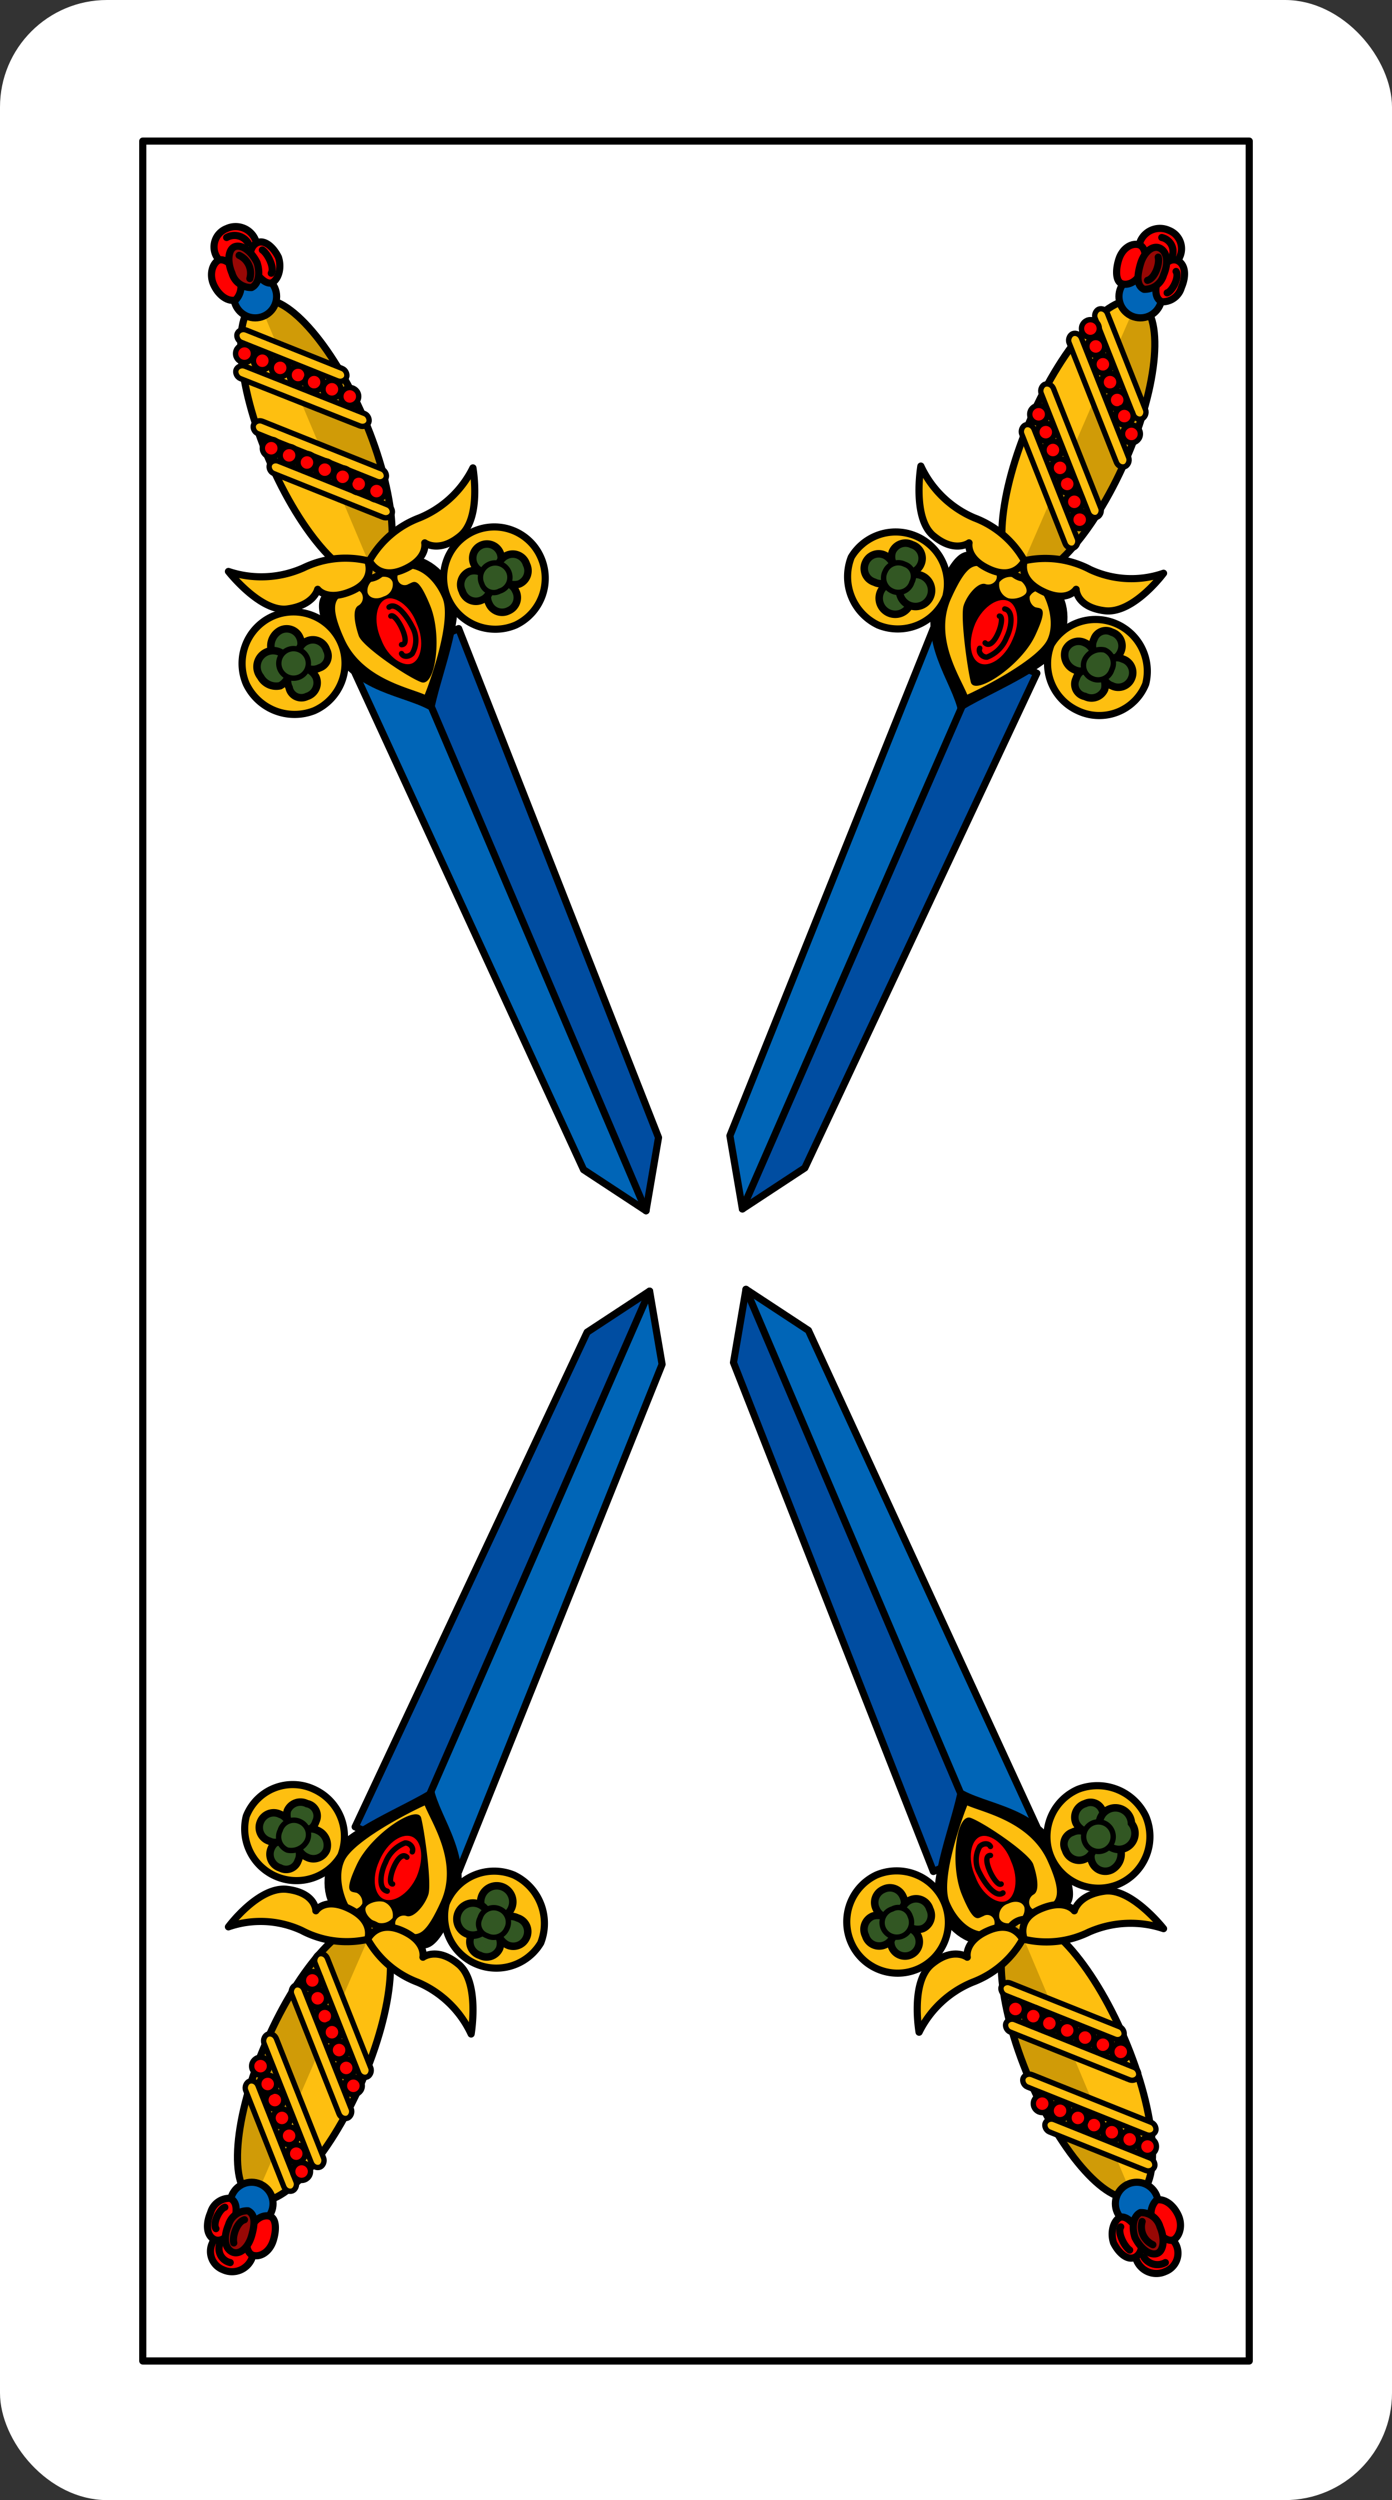 <svg xmlns="http://www.w3.org/2000/svg" viewBox="0 0 78 140">
  <rect x="0" y="0" width="78" height="140" fill="#333333" stroke="none"/>
  <rect width="78" height="140" rx="6" ry="6" fill="#fff"/>
  <path fill="#0065b7" d="M36.9 63.7l-.7 4.1-3.5-2.3-12.8-27.8 5.8-2.5 11.2 28.5z"/>
  <path fill="#004da1" d="M36.9 63.7l-.7 4.1-13.4-31.3 2.9-1.3 11.2 28.5z"/>
  <path fill="none" stroke="#000" stroke-linecap="round" stroke-linejoin="round" stroke-width=".4" d="M36.9 63.7l-.7 4.1-3.5-2.3-12.8-27.8 5.8-2.5 11.2 28.5z"/>
  <path fill="#0065b7" stroke="#000" stroke-linecap="round" stroke-linejoin="round" stroke-width=".4" d="M36.2 67.8L22.9 36.6"/>
  <path d="M23.5 34.7a1.8 1.8 0 0 0-2-1.3c-.6.3-.8 1.4-.4 2.3s1.3 1.6 2 1.3.9-1.3.4-2.3z" fill="none"/>
  <path d="M24.3 39.9c-1.5-1-4.6-1-5.8-3.8s-.5-2.9.6-3.4.7-.7 1.7-1.1 1.1-.1 1.9-.4 2.2.5 2.8 1.9-.9 5-1.2 6.8z"/>
  <path d="M23.6 34.8c-.4-1.1-1.4-1.8-2.1-1.5s-.9 1.5-.4 2.6c.4 1.1 1.4 1.8 2.1 1.5s.9-1.5.4-2.6z" fill="red" stroke="#000" stroke-linecap="round" stroke-linejoin="round" stroke-width=".55"/>
  <path d="M22.5 36.1c.6 0-.3-1.8-.6-1.6m.6 2.1c.1.2.4.2.6 0a1.5 1.5 0 0 0 0-1.5c-.3-.6-.9-1.4-1.3-1.1" fill="none" stroke="#000" stroke-linecap="round" stroke-linejoin="round" stroke-width=".3"/>
  <path d="M23.8 38.9c-.9-.4-3.5-.9-4.5-3.1s-.4-2.4.4-2.7a.4.4 0 0 1 .6.2.5.5 0 0 1-.2.6c-.4.2-.2 1.1 0 1.7s2.7 2.3 3.5 2.6 1.2-2.6.5-4.3-.9-1.3-1.2-1.2a.4.4 0 0 1-.6-.2.5.5 0 0 1 .2-.6c.8-.3 1.8.4 2.3 1.6s-.6 4.4-1 5.4zm-2.3-5.5c-.4.2-.8.1-.9-.2a.7.7 0 0 1 .5-.8c.4-.2.8-.1.9.2a.7.7 0 0 1-.5.8z" fill="#febf10"/>
  <path d="M19.1 36a2.9 2.9 0 0 0-3.8-1.5 2.9 2.9 0 0 0-1.5 3.8 3 3 0 0 0 3.8 1.5 2.9 2.9 0 0 0 1.5-3.8zm11.2-4.8a2.8 2.8 0 1 0-5.2 2.3 2.9 2.9 0 0 0 3.8 1.5 2.9 2.9 0 0 0 1.4-3.8z" fill="#febf10" stroke="#000" stroke-width=".4"/>
  <path d="M17.2 39a.7.7 0 0 1-1-.5.8.8 0 0 1 .4-1.1 1 1 0 0 1 1.1.5.8.8 0 0 1-.5 1.1zm-.9-2.2a.8.8 0 0 1-1.1-.4 1 1 0 0 1 .5-1.1.8.8 0 0 1 1.1.4.8.8 0 0 1-.5 1.1z" fill="#325723" stroke="#000" stroke-width=".42"/>
  <path d="M14.6 37.9a.9.9 0 1 1 1.6-.6 1 1 0 0 1-.5 1.1 1 1 0 0 1-1.1-.5zm2.2-.9a.8.8 0 0 1 .4-1.1.8.8 0 0 1 1.1.5.7.7 0 0 1-.4 1 .8.8 0 0 1-1.1-.4z" fill="#325723" stroke="#000" stroke-width=".42"/>
  <path d="M17.2 36.8a.8.8 0 0 0-1.5.7.8.8 0 1 0 1.5-.7z" fill="#325723" stroke="#000" stroke-width=".3"/>
  <path d="M28.5 34.2a.8.8 0 0 1-1.1-.4.8.8 0 0 1 .4-1.1.8.8 0 0 1 1.1.4.8.8 0 0 1-.4 1.1zm-.9-2.2a.8.8 0 1 1 .4-1.1.8.8 0 0 1-.4 1.1z" fill="#325723" stroke="#000" stroke-width=".42"/>
  <path d="M25.9 33.1a.8.8 0 0 1 .4-1.1.9.9 0 0 1 1.1.5.8.8 0 0 1-.4 1.1.8.8 0 0 1-1.1-.5zm2.1-.9a.8.8 0 0 1 .4-1.1.8.8 0 0 1 1.1.5.8.8 0 0 1-.4 1.1.9.9 0 0 1-1.1-.5z" fill="#325723" stroke="#000" stroke-width=".42"/>
  <path d="M28.5 32a.8.8 0 0 0-1.5.7.7.7 0 0 0 1 .4.8.8 0 0 0 .5-1.1z" fill="#325723" stroke="#000" stroke-width=".3"/>
  <ellipse cx="17.7" cy="24.6" rx="2.9" ry="8.4" transform="rotate(-23.1 17.68 24.51)" fill="#febf10"/>
  <path d="M14.5 16.9c1.4-.7 4.1 2.3 5.9 6.6s2.1 8.2.6 8.8" fill="#d09b07"/>
  <ellipse cx="17.7" cy="24.6" rx="2.9" ry="8.4" transform="rotate(-23.1 17.68 24.51)" fill="none" stroke="#000" stroke-linecap="round" stroke-linejoin="round" stroke-width=".4"/>
  <rect x="13" y="19.5" width="6.6" height=".74" rx=".4" ry=".4" transform="rotate(21.8 16.24 20.03)" fill="#febf10" stroke="#000" stroke-linecap="round" stroke-linejoin="round" stroke-width=".3"/>
  <rect x="12.9" y="21.8" width="8" height=".74" rx=".4" ry=".4" transform="rotate(21.6 16.9 22.3)" fill="#febf10" stroke="#000" stroke-linecap="round" stroke-linejoin="round" stroke-width=".3"/>
  <circle cx="13.7" cy="19.8" r=".5" fill="red" stroke="#000" stroke-linecap="round" stroke-linejoin="round" stroke-width=".3"/>
  <circle cx="14.7" cy="20.2" r=".5" fill="red" stroke="#000" stroke-linecap="round" stroke-linejoin="round" stroke-width=".3"/>
  <circle cx="15.7" cy="20.6" r=".5" fill="red" stroke="#000" stroke-linecap="round" stroke-linejoin="round" stroke-width=".3"/>
  <circle cx="16.7" cy="21" r=".5" fill="red" stroke="#000" stroke-linecap="round" stroke-linejoin="round" stroke-width=".3"/>
  <circle cx="17.6" cy="21.4" r=".5" fill="red" stroke="#000" stroke-linecap="round" stroke-linejoin="round" stroke-width=".3"/>
  <circle cx="18.6" cy="21.8" r=".5" fill="red" stroke="#000" stroke-linecap="round" stroke-linejoin="round" stroke-width=".3"/>
  <circle cx="19.6" cy="22.2" r=".5" fill="red" stroke="#000" stroke-linecap="round" stroke-linejoin="round" stroke-width=".3"/>
  <rect x="14.9" y="27.1" width="7.4" height=".74" rx=".4" ry=".4" transform="rotate(-158.2 18.56 27.44)" fill="#febf10" stroke="#000" stroke-linecap="round" stroke-linejoin="round" stroke-width=".3"/>
  <rect x="13.9" y="24.8" width="8" height=".74" rx=".4" ry=".4" transform="rotate(-158.2 17.92 25.22)" fill="#febf10" stroke="#000" stroke-linecap="round" stroke-linejoin="round" stroke-width=".3"/>
  <circle cx="21.1" cy="27.5" r=".5" fill="red" stroke="#000" stroke-linecap="round" stroke-linejoin="round" stroke-width=".3"/>
  <circle cx="20.1" cy="27.1" r=".5" fill="red" stroke="#000" stroke-linecap="round" stroke-linejoin="round" stroke-width=".3"/>
  <circle cx="19.2" cy="26.7" r=".5" fill="red" stroke="#000" stroke-linecap="round" stroke-linejoin="round" stroke-width=".3"/>
  <circle cx="18.2" cy="26.3" r=".5" fill="red" stroke="#000" stroke-linecap="round" stroke-linejoin="round" stroke-width=".3"/>
  <circle cx="17.2" cy="25.9" r=".5" fill="red" stroke="#000" stroke-linecap="round" stroke-linejoin="round" stroke-width=".3"/>
  <circle cx="16.2" cy="25.5" r=".5" fill="red" stroke="#000" stroke-linecap="round" stroke-linejoin="round" stroke-width=".3"/>
  <circle cx="15.2" cy="25.1" r=".5" fill="red" stroke="#000" stroke-linecap="round" stroke-linejoin="round" stroke-width=".3"/>
  <circle cx="14.3" cy="16.6" r="1.2" fill="#0065b7" stroke="#000" stroke-linecap="round" stroke-linejoin="round" stroke-width=".4"/>
  <path d="M14.3 13.4a1.2 1.2 0 0 0-1.6-.6 1.1 1.1 0 0 0-.6 1.5 1.4 1.4 0 0 0 1.6.7 1.2 1.2 0 0 0 .6-1.6z" fill="red" stroke="#000" stroke-linecap="round" stroke-linejoin="round" stroke-width=".4"/>
  <path d="M13.3 15.4c-.2-.6-.8-1-1.1-.8s-.5.8-.2 1.4.8.9 1.2.8a1.1 1.1 0 0 0 .1-1.4zm2.3-1c-.3-.6-.8-1-1.2-.8s-.5.8-.2 1.4.8 1 1.1.8.5-.8.3-1.4z" fill="red" stroke="#000" stroke-linecap="round" stroke-linejoin="round" stroke-width=".4"/>
  <path d="M12.7 13.3a.9.9 0 0 1 1.2.3m1.3 1.7c.2-.3-.2-1.1-.5-1.3" fill="none" stroke="#000" stroke-linecap="round" stroke-linejoin="round" stroke-width=".4"/>
  <path d="M14.4 14.7c-.3-.6-.8-1-1.2-.9s-.5.8-.2 1.5a1.1 1.1 0 0 0 1.1.8c.4-.2.5-.8.3-1.4z" fill="#980805" stroke="#000" stroke-linecap="round" stroke-linejoin="round" stroke-width=".4"/>
  <path d="M14 15.6a1.1 1.1 0 0 0-.6-1.3" fill="none" stroke="#000" stroke-linecap="round" stroke-linejoin="round" stroke-width=".4"/>
  <path d="M20.6 31.4a5.4 5.4 0 0 0-3.6.4 5.8 5.8 0 0 1-4.2.2s1.8 2.3 3.3 2.1 1.7-1.1 1.7-1.1.5.7 1.9.1.9-1.7.9-1.7zm.1 0a5.4 5.4 0 0 1 2.8-2.4 5.8 5.8 0 0 0 3-2.8s.5 2.8-.7 3.8-2 .4-2 .4.2.9-1.2 1.5-1.9-.5-1.9-.5z" fill="#febf10" stroke="#000" stroke-linecap="round" stroke-linejoin="round" stroke-width=".4"/>
  <path fill="#0065b7" d="M32.9 74.6l3.5-2.3.7 4.1-11.4 28.4-5.8-2.5 13-27.7z"/>
  <path fill="#004da1" d="M32.9 74.6l3.5-2.3-13.6 31.2-2.9-1.2 13-27.7z"/>
  <path fill="none" stroke="#000" stroke-linecap="round" stroke-linejoin="round" stroke-width=".4" d="M32.9 74.6l3.5-2.3.7 4.1-11.4 28.4-5.8-2.5 13-27.7z"/>
  <path fill="#0065b7" stroke="#000" stroke-linecap="round" stroke-linejoin="round" stroke-width=".4" d="M36.4 72.3l-13.6 31.1"/>
  <path d="M21 104.2c-.4 1-.2 2 .5 2.3s1.5-.3 1.9-1.3.2-2-.4-2.3a1.8 1.8 0 0 0-2 1.3z" fill="none"/>
  <path d="M24.3 100.1c.3 1.7 2.4 4 1.2 6.8s-1.8 2.3-2.8 1.9-1 0-2-.5-.9-.7-1.7-1.1-1.1-1.9-.5-3.3 4.3-2.8 5.8-3.8z"/>
  <path d="M21 104.1c-.5 1.1-.3 2.2.4 2.5s1.7-.3 2.2-1.4c.5-1.2.3-2.3-.4-2.6s-1.7.3-2.2 1.5z" fill="red" stroke="#000" stroke-linecap="round" stroke-linejoin="round" stroke-width=".55"/>
  <path d="M22.8 104c-.5-.5-1.2 1.5-.8 1.5m1.1-1.8c.1-.2-.1-.5-.4-.5a1.9 1.9 0 0 0-1.1 1.1c-.3.6-.4 1.5.1 1.6" fill="none" stroke="#000" stroke-linecap="round" stroke-linejoin="round" stroke-width=".3"/>
  <path d="M23.8 101.1c.4 1 1.9 3.2.9 5.4s-1.4 1.9-2.2 1.6a.4.4 0 0 1-.3-.6.5.5 0 0 1 .6-.2c.4.1 1-.6 1.2-1.2s-.2-3.5-.4-4.3-2.8.9-3.6 2.6-.3 1.5 0 1.6a.6.6 0 0 1 .3.6c-.1.2-.4.4-.6.3s-.9-1.6-.4-2.7 3.6-2.7 4.5-3.1zm-2.3 5.4a.8.8 0 0 1 .5.9.8.8 0 0 1-1 .2c-.4-.2-.6-.6-.5-.8s.6-.4 1-.3z" fill="#febf10"/>
  <path d="M25 106.6a2.9 2.9 0 0 0 5.3 2.2 3 3 0 0 0-1.5-3.8 2.9 2.9 0 0 0-3.8 1.6zm-11.2-4.9a2.9 2.9 0 0 0 5.3 2.2 2.9 2.9 0 0 0-1.5-3.7 2.8 2.8 0 0 0-3.8 1.5z" fill="#febf10" stroke="#000" stroke-width=".4"/>
  <path d="M28.4 105.8a.9.9 0 0 1-.6 1.6.9.9 0 1 1 .6-1.6zm-.9 2.2a.9.9 0 0 1 .5 1.1.8.8 0 0 1-1.1.4.8.8 0 0 1-.5-1.1.8.8 0 0 1 1.1-.4z" fill="#325723" stroke="#000" stroke-width=".42"/>
  <path d="M29.5 108.5a.8.8 0 0 1-1.1.4 1 1 0 0 1-.5-1.1.8.8 0 0 1 1.1-.4.8.8 0 0 1 .5 1.1zm-2.1-1a.9.9 0 1 1-1.6-.6.9.9 0 0 1 1.6.6z" fill="#325723" stroke="#000" stroke-width=".42"/>
  <path d="M26.9 107.4a.7.7 0 0 0 .4 1 .8.8 0 0 0 1.1-.4.8.8 0 0 0-.4-1.1.8.8 0 0 0-1.1.5z" fill="#325723" stroke="#000" stroke-width=".3"/>
  <path d="M17.2 101a.7.7 0 0 1 .5 1 .8.8 0 0 1-1.1.5 1 1 0 0 1-.5-1.1.8.8 0 0 1 1.1-.4zm-.9 2.1a.8.8 0 0 1 .4 1.1.7.7 0 0 1-1 .4.8.8 0 0 1-.5-1.1.8.8 0 0 1 1.1-.4z" fill="#325723" stroke="#000" stroke-width=".42"/>
  <path d="M18.3 103.6a.8.8 0 0 1-1.1.4.9.9 0 0 1-.5-1.1.8.8 0 0 1 1.1-.4.9.9 0 0 1 .5 1.1zm-2.2-1a.7.7 0 0 1-1 .5.8.8 0 0 1-.5-1.1.8.8 0 0 1 1.1-.4.7.7 0 0 1 .4 1z" fill="#325723" stroke="#000" stroke-width=".42"/>
  <path d="M15.7 102.5a.8.8 0 0 0 .4 1.1 1 1 0 0 0 1.1-.5.8.8 0 0 0-.4-1.1.8.8 0 0 0-1.1.5z" fill="#325723" stroke="#000" stroke-width=".3"/>
  <ellipse cx="17.6" cy="115.4" rx="8.4" ry="2.9" transform="rotate(-66.4 17.65 115.44)" fill="#febf10"/>
  <path d="M14.3 123.1c-1.5-.7-1.1-4.6.7-8.9s4.5-7.1 6-6.5" fill="#d09b07"/>
  <ellipse cx="17.6" cy="115.4" rx="8.4" ry="2.9" transform="rotate(-66.4 17.65 115.44)" fill="none" stroke="#000" stroke-linecap="round" stroke-linejoin="round" stroke-width=".4"/>
  <rect x="11.9" y="119.3" width="6.6" height=".74" rx=".4" ry=".4" transform="rotate(-111.6 15.17 119.65)" fill="#febf10" stroke="#000" stroke-linecap="round" stroke-linejoin="round" stroke-width=".3"/>
  <rect x="12.4" y="117.3" width="8" height=".74" rx=".4" ry=".4" transform="rotate(-111.6 16.42 117.63)" fill="#febf10" stroke="#000" stroke-linecap="round" stroke-linejoin="round" stroke-width=".3"/>
  <circle cx="16.9" cy="121.6" r=".5" fill="red" stroke="#000" stroke-linecap="round" stroke-linejoin="round" stroke-width=".3"/>
  <circle cx="16.6" cy="120.6" r=".5" fill="red" stroke="#000" stroke-linecap="round" stroke-linejoin="round" stroke-width=".3"/>
  <circle cx="16.2" cy="119.6" r=".5" fill="red" stroke="#000" stroke-linecap="round" stroke-linejoin="round" stroke-width=".3"/>
  <circle cx="15.8" cy="118.6" r=".5" fill="red" stroke="#000" stroke-linecap="round" stroke-linejoin="round" stroke-width=".3"/>
  <circle cx="15.4" cy="117.6" r=".5" fill="red" stroke="#000" stroke-linecap="round" stroke-linejoin="round" stroke-width=".3"/>
  <circle cx="15" cy="116.7" r=".5" fill="red" stroke="#000" stroke-linecap="round" stroke-linejoin="round" stroke-width=".3"/>
  <circle cx="14.6" cy="115.7" r=".5" fill="red" stroke="#000" stroke-linecap="round" stroke-linejoin="round" stroke-width=".3"/>
  <rect x="15.5" y="112.4" width="7.4" height=".74" rx=".4" ry=".4" transform="rotate(68.4 19.14 112.83)" fill="#febf10" stroke="#000" stroke-linecap="round" stroke-linejoin="round" stroke-width=".3"/>
  <rect x="14" y="114.4" width="8" height=".74" rx=".4" ry=".4" transform="rotate(68.4 17.92 114.84)" fill="#febf10" stroke="#000" stroke-linecap="round" stroke-linejoin="round" stroke-width=".3"/>
  <circle cx="17.5" cy="110.9" r=".5" fill="red" stroke="#000" stroke-linecap="round" stroke-linejoin="round" stroke-width=".3"/>
  <circle cx="17.8" cy="111.9" r=".5" fill="red" stroke="#000" stroke-linecap="round" stroke-linejoin="round" stroke-width=".3"/>
  <circle cx="18.2" cy="112.9" r=".5" fill="red" stroke="#000" stroke-linecap="round" stroke-linejoin="round" stroke-width=".3"/>
  <circle cx="18.6" cy="113.8" r=".5" fill="red" stroke="#000" stroke-linecap="round" stroke-linejoin="round" stroke-width=".3"/>
  <circle cx="19" cy="114.8" r=".5" fill="red" stroke="#000" stroke-linecap="round" stroke-linejoin="round" stroke-width=".3"/>
  <circle cx="19.4" cy="115.8" r=".5" fill="red" stroke="#000" stroke-linecap="round" stroke-linejoin="round" stroke-width=".3"/>
  <circle cx="19.8" cy="116.8" r=".5" fill="red" stroke="#000" stroke-linecap="round" stroke-linejoin="round" stroke-width=".3"/>
  <circle cx="14.1" cy="123.4" r="1.2" fill="#0065b7" stroke="#000" stroke-linecap="round" stroke-linejoin="round" stroke-width=".4"/>
  <path d="M11.9 125.6a1.1 1.1 0 0 0 .6 1.5 1.2 1.2 0 0 0 1.6-.6 1.3 1.3 0 0 0-.7-1.6 1.2 1.2 0 0 0-1.5.7z" fill="red" stroke="#000" stroke-linecap="round" stroke-linejoin="round" stroke-width=".4"/>
  <path d="M14 124.9c-.3.6-.2 1.3.2 1.4s.9-.2 1.1-.8.2-1.3-.2-1.4-.9.2-1.1.8zm-2.2-1c-.3.7-.2 1.3.2 1.5s.9-.2 1.1-.9.2-1.2-.2-1.4a1.1 1.1 0 0 0-1.1.8z" fill="red" stroke="#000" stroke-linecap="round" stroke-linejoin="round" stroke-width=".4"/>
  <path d="M12.9 126.7a.8.8 0 0 1-.6-1m.3-2.1c-.3.1-.7.9-.5 1.2" fill="none" stroke="#000" stroke-linecap="round" stroke-linejoin="round" stroke-width=".4"/>
  <path d="M12.8 124.6c-.3.7-.2 1.3.2 1.5s.9-.2 1.1-.9.2-1.2-.2-1.4a1.1 1.1 0 0 0-1.1.8z" fill="#980805" stroke="#000" stroke-linecap="round" stroke-linejoin="round" stroke-width=".4"/>
  <path d="M13.7 124.3c-.4.1-.7.9-.6 1.3" fill="none" stroke="#000" stroke-linecap="round" stroke-linejoin="round" stroke-width=".4"/>
  <path d="M20.6 108.6a5.4 5.4 0 0 0 2.8 2.4 5.8 5.8 0 0 1 3 2.9s.5-2.9-.7-3.9-2-.4-2-.4.2-.9-1.2-1.5-1.9.5-1.9.5zm0 0a5.4 5.4 0 0 1-3.7-.5 5.5 5.5 0 0 0-4.1-.2s1.7-2.3 3.3-2.1 1.6 1.2 1.6 1.2.5-.8 1.9-.1 1 1.7 1 1.7z" fill="#febf10" stroke="#000" stroke-linecap="round" stroke-linejoin="round" stroke-width=".4"/>
  <path fill="#0065b7" d="M41.1 76.3l.7-4.1 3.5 2.3 12.8 27.8-5.8 2.5-11.2-28.5z"/>
  <path fill="#004da1" d="M41.1 76.3l.7-4.1 13.4 31.3-2.9 1.3-11.2-28.5z"/>
  <path fill="none" stroke="#000" stroke-linecap="round" stroke-linejoin="round" stroke-width=".4" d="M41.1 76.3l.7-4.1 3.5 2.3 12.8 27.8-5.8 2.5-11.2-28.5z"/>
  <path fill="#0065b7" stroke="#000" stroke-linecap="round" stroke-linejoin="round" stroke-width=".4" d="M41.8 72.2l13.3 31.2"/>
  <path d="M54.5 105.3a1.8 1.8 0 0 0 2 1.3c.6-.3.8-1.4.4-2.3s-1.3-1.6-2-1.3-.9 1.3-.4 2.3z" fill="none"/>
  <path d="M53.7 100.1c1.5 1 4.6 1 5.8 3.8s.5 2.9-.6 3.4-.7.7-1.7 1.1-1.1.1-1.9.4-2.2-.5-2.8-1.9.9-5 1.2-6.8z"/>
  <path d="M54.4 105.2c.4 1.1 1.4 1.8 2.1 1.5s.9-1.5.4-2.6c-.4-1.1-1.4-1.8-2.1-1.5s-.9 1.5-.4 2.6z" fill="red" stroke="#000" stroke-linecap="round" stroke-linejoin="round" stroke-width=".55"/>
  <path d="M55.5 103.9c-.6 0 .3 1.8.6 1.6m-.6-2.1c-.1-.2-.4-.2-.6 0a1.5 1.5 0 0 0 0 1.5c.3.6.9 1.4 1.3 1.1" fill="none" stroke="#000" stroke-linecap="round" stroke-linejoin="round" stroke-width=".3"/>
  <path d="M54.2 101.1c.9.4 3.5.9 4.5 3.1s.4 2.4-.4 2.7a.4.4 0 0 1-.6-.2.5.5 0 0 1 .2-.6c.4-.2.2-1.1 0-1.7s-2.7-2.3-3.5-2.6-1.2 2.6-.5 4.3.9 1.3 1.2 1.2a.4.4 0 0 1 .6.2.5.5 0 0 1-.2.6c-.8.3-1.8-.4-2.3-1.6s.6-4.4 1-5.4zm2.3 5.5c.4-.2.8-.1.9.2a.7.7 0 0 1-.5.8c-.4.2-.8.1-.9-.2a.7.7 0 0 1 .5-.8z" fill="#febf10"/>
  <path d="M58.9 104a2.9 2.9 0 0 0 3.8 1.5 2.9 2.9 0 0 0 1.5-3.8 3 3 0 0 0-3.8-1.5 2.9 2.9 0 0 0-1.5 3.8zm-11.2 4.8a2.8 2.8 0 1 0 5.2-2.3 2.9 2.9 0 0 0-3.8-1.5 2.9 2.9 0 0 0-1.4 3.8z" fill="#febf10" stroke="#000" stroke-width=".4"/>
  <path d="M60.8 101a.7.7 0 0 1 1 .5.8.8 0 0 1-.4 1.1 1 1 0 0 1-1.1-.5.8.8 0 0 1 .5-1.1zm.9 2.2a.8.8 0 0 1 1.1.4 1 1 0 0 1-.5 1.1.8.8 0 0 1-1.1-.4.8.8 0 0 1 .5-1.1z" fill="#325723" stroke="#000" stroke-width=".42"/>
  <path d="M63.4 102.1a.9.9 0 1 1-1.6.6.9.9 0 1 1 1.6-.6zm-2.2.9a.8.8 0 0 1-.4 1.1.8.8 0 0 1-1.1-.5.7.7 0 0 1 .4-1 .8.8 0 0 1 1.1.4z" fill="#325723" stroke="#000" stroke-width=".42"/>
  <path d="M60.8 103.2a.8.8 0 0 0 1.5-.7.8.8 0 1 0-1.5.7z" fill="#325723" stroke="#000" stroke-width=".3"/>
  <path d="M49.5 105.8a.8.8 0 0 1 1.1.4.8.8 0 0 1-.4 1.1.8.8 0 0 1-1.1-.4.8.8 0 0 1 .4-1.1zm.9 2.2a.8.8 0 1 1-.4 1.1.8.8 0 0 1 .4-1.1z" fill="#325723" stroke="#000" stroke-width=".42"/>
  <path d="M52.1 106.9a.8.8 0 0 1-.4 1.1.9.9 0 0 1-1.1-.5.8.8 0 0 1 .4-1.1.8.8 0 0 1 1.1.5zm-2.1.9a.8.8 0 0 1-.4 1.1.8.8 0 0 1-1.1-.5.8.8 0 0 1 .4-1.1.9.9 0 0 1 1.1.5z" fill="#325723" stroke="#000" stroke-width=".42"/>
  <path d="M49.5 108a.8.8 0 0 0 1.5-.7.7.7 0 0 0-1-.4.8.8 0 0 0-.5 1.1z" fill="#325723" stroke="#000" stroke-width=".3"/>
  <ellipse cx="60.3" cy="115.4" rx="2.9" ry="8.4" transform="rotate(-23.1 60.05 115.24)" fill="#febf10"/>
  <path d="M63.5 123.1c-1.4.7-4.1-2.3-5.9-6.6s-2.1-8.2-.6-8.8" fill="#d09b07"/>
  <ellipse cx="60.3" cy="115.4" rx="2.9" ry="8.4" transform="rotate(-23.1 60.05 115.24)" fill="none" stroke="#000" stroke-linecap="round" stroke-linejoin="round" stroke-width=".4"/>
  <rect x="58.4" y="119.8" width="6.6" height=".74" rx=".4" ry=".4" transform="rotate(-158.2 61.66 120.15)" fill="#febf10" stroke="#000" stroke-linecap="round" stroke-linejoin="round" stroke-width=".3"/>
  <rect x="57.1" y="117.5" width="8" height=".74" rx=".4" ry=".4" transform="rotate(-158.2 61.07 117.87)" fill="#febf10" stroke="#000" stroke-linecap="round" stroke-linejoin="round" stroke-width=".3"/>
  <circle cx="64.3" cy="120.2" r=".5" fill="red" stroke="#000" stroke-linecap="round" stroke-linejoin="round" stroke-width=".3"/>
  <circle cx="63.3" cy="119.8" r=".5" fill="red" stroke="#000" stroke-linecap="round" stroke-linejoin="round" stroke-width=".3"/>
  <circle cx="62.3" cy="119.4" r=".5" fill="red" stroke="#000" stroke-linecap="round" stroke-linejoin="round" stroke-width=".3"/>
  <circle cx="61.3" cy="119" r=".5" fill="red" stroke="#000" stroke-linecap="round" stroke-linejoin="round" stroke-width=".3"/>
  <circle cx="60.4" cy="118.6" r=".5" fill="red" stroke="#000" stroke-linecap="round" stroke-linejoin="round" stroke-width=".3"/>
  <circle cx="59.4" cy="118.2" r=".5" fill="red" stroke="#000" stroke-linecap="round" stroke-linejoin="round" stroke-width=".3"/>
  <circle cx="58.4" cy="117.8" r=".5" fill="red" stroke="#000" stroke-linecap="round" stroke-linejoin="round" stroke-width=".3"/>
  <rect x="55.8" y="112.2" width="7.4" height=".74" rx=".4" ry=".4" transform="rotate(21.8 59.4 112.7)" fill="#febf10" stroke="#000" stroke-linecap="round" stroke-linejoin="round" stroke-width=".3"/>
  <rect x="56.1" y="114.4" width="8" height=".74" rx=".4" ry=".4" transform="rotate(21.8 60.06 114.72)" fill="#febf10" stroke="#000" stroke-linecap="round" stroke-linejoin="round" stroke-width=".3"/>
  <circle cx="56.9" cy="112.5" r=".5" fill="red" stroke="#000" stroke-linecap="round" stroke-linejoin="round" stroke-width=".3"/>
  <circle cx="57.9" cy="112.9" r=".5" fill="red" stroke="#000" stroke-linecap="round" stroke-linejoin="round" stroke-width=".3"/>
  <circle cx="58.8" cy="113.3" r=".5" fill="red" stroke="#000" stroke-linecap="round" stroke-linejoin="round" stroke-width=".3"/>
  <circle cx="59.8" cy="113.7" r=".5" fill="red" stroke="#000" stroke-linecap="round" stroke-linejoin="round" stroke-width=".3"/>
  <circle cx="60.8" cy="114.1" r=".5" fill="red" stroke="#000" stroke-linecap="round" stroke-linejoin="round" stroke-width=".3"/>
  <circle cx="61.8" cy="114.5" r=".5" fill="red" stroke="#000" stroke-linecap="round" stroke-linejoin="round" stroke-width=".3"/>
  <circle cx="62.8" cy="114.9" r=".5" fill="red" stroke="#000" stroke-linecap="round" stroke-linejoin="round" stroke-width=".3"/>
  <circle cx="63.7" cy="123.4" r="1.2" fill="#0065b7" stroke="#000" stroke-linecap="round" stroke-linejoin="round" stroke-width=".4"/>
  <path d="M63.7 126.6a1.2 1.2 0 0 0 1.6.6 1.1 1.1 0 0 0 .6-1.5 1.4 1.4 0 0 0-1.6-.7 1.2 1.2 0 0 0-.6 1.6z" fill="red" stroke="#000" stroke-linecap="round" stroke-linejoin="round" stroke-width=".4"/>
  <path d="M64.7 124.6c.2.6.8 1 1.1.8s.5-.8.2-1.4-.8-.9-1.2-.8a1.1 1.1 0 0 0-.1 1.4zm-2.3 1c.3.6.8 1 1.2.8s.5-.8.2-1.4-.8-1-1.1-.8-.5.8-.3 1.4z" fill="red" stroke="#000" stroke-linecap="round" stroke-linejoin="round" stroke-width=".4"/>
  <path d="M65.3 126.7a.9.9 0 0 1-1.2-.3m-1.3-1.7c-.2.3.2 1.1.5 1.3" fill="none" stroke="#000" stroke-linecap="round" stroke-linejoin="round" stroke-width=".4"/>
  <path d="M63.6 125.3c.3.6.8 1 1.2.9s.5-.8.2-1.5a1.1 1.1 0 0 0-1.1-.8c-.4.2-.5.8-.3 1.4z" fill="#980805" stroke="#000" stroke-linecap="round" stroke-linejoin="round" stroke-width=".4"/>
  <path d="M64 124.4a1.1 1.1 0 0 0 .6 1.3" fill="none" stroke="#000" stroke-linecap="round" stroke-linejoin="round" stroke-width=".4"/>
  <path d="M57.4 108.6a5.4 5.4 0 0 0 3.6-.4 5.8 5.8 0 0 1 4.2-.2s-1.8-2.3-3.3-2.1-1.7 1.1-1.7 1.1-.5-.7-1.9-.1-.9 1.7-.9 1.7zm-.1 0a5.4 5.4 0 0 1-2.8 2.4 5.8 5.8 0 0 0-3 2.8s-.5-2.8.7-3.8 2-.4 2-.4-.2-.9 1.2-1.5 1.9.5 1.9.5z" fill="#febf10" stroke="#000" stroke-linecap="round" stroke-linejoin="round" stroke-width=".4"/>
  <path fill="#0065b7" d="M45.1 65.4l-3.5 2.3-.7-4.1 11.4-28.4 5.8 2.5-13 27.7z"/>
  <path fill="#004da1" d="M45.1 65.4l-3.5 2.3 13.6-31.2 2.9 1.2-13 27.7z"/>
  <path fill="none" stroke="#000" stroke-linecap="round" stroke-linejoin="round" stroke-width=".4" d="M45.1 65.4l-3.5 2.3-.7-4.1 11.4-28.4 5.8 2.5-13 27.7z"/>
  <path fill="#0065b7" stroke="#000" stroke-linecap="round" stroke-linejoin="round" stroke-width=".4" d="M41.6 67.7l13.6-31.1"/>
  <path d="M57 35.8c.4-1 .2-2-.5-2.3s-1.5.3-1.9 1.3-.2 2 .4 2.3a1.8 1.8 0 0 0 2-1.3z" fill="none"/>
  <path d="M53.7 39.9c-.3-1.7-2.4-4-1.2-6.8s1.8-2.3 2.8-1.9 1 0 2 .5.9.7 1.7 1.1 1.1 1.9.5 3.3-4.3 2.8-5.8 3.8z"/>
  <path d="M57 35.9c.5-1.1.3-2.2-.4-2.5s-1.7.3-2.2 1.4c-.5 1.2-.3 2.3.4 2.6s1.7-.3 2.2-1.5z" fill="red" stroke="#000" stroke-linecap="round" stroke-linejoin="round" stroke-width=".55"/>
  <path d="M55.2 36c.5.5 1.2-1.5.8-1.5m-1.1 1.8c-.1.2.1.5.4.5a1.9 1.9 0 0 0 1.1-1.1c.3-.6.4-1.5-.1-1.6" fill="none" stroke="#000" stroke-linecap="round" stroke-linejoin="round" stroke-width=".3"/>
  <path d="M54.2 38.9c-.4-1-1.9-3.2-.9-5.4s1.4-1.9 2.2-1.6a.4.4 0 0 1 .3.6.5.5 0 0 1-.6.2c-.4-.1-1 .6-1.2 1.2s.2 3.5.4 4.3 2.8-.9 3.6-2.6.3-1.5 0-1.6a.6.6 0 0 1-.3-.6c.1-.2.4-.4.6-.3s.9 1.6.4 2.7-3.6 2.7-4.5 3.1zm2.3-5.4a.8.8 0 0 1-.5-.9.8.8 0 0 1 1-.2c.4.2.6.6.5.8s-.6.4-1 .3z" fill="#febf10"/>
  <path d="M53 33.4a2.9 2.9 0 0 0-5.3-2.2 3 3 0 0 0 1.5 3.8 2.9 2.9 0 0 0 3.8-1.6zm11.2 4.9a2.9 2.9 0 0 0-5.3-2.2 2.9 2.9 0 0 0 1.5 3.7 2.8 2.8 0 0 0 3.8-1.5z" fill="#febf10" stroke="#000" stroke-width=".4"/>
  <path d="M49.6 34.2a.9.9 0 0 1 .6-1.6.9.9 0 1 1-.6 1.6zm.9-2.2a.9.9 0 0 1-.5-1.1.8.8 0 0 1 1.1-.4.8.8 0 0 1 .5 1.1.8.8 0 0 1-1.1.4z" fill="#325723" stroke="#000" stroke-width=".42"/>
  <path d="M48.5 31.5a.8.8 0 0 1 1.1-.4 1 1 0 0 1 .5 1.1.8.8 0 0 1-1.1.4.8.8 0 0 1-.5-1.1zm2.1 1a.9.9 0 0 1 1.6.6.9.9 0 1 1-1.6-.6z" fill="#325723" stroke="#000" stroke-width=".42"/>
  <path d="M51.1 32.6a.7.7 0 0 0-.4-1 .8.8 0 0 0-1.1.4.8.8 0 0 0 .4 1.1.8.8 0 0 0 1.1-.5z" fill="#325723" stroke="#000" stroke-width=".3"/>
  <path d="M60.8 39a.7.7 0 0 1-.5-1 .8.8 0 0 1 1.1-.5 1 1 0 0 1 .5 1.1.8.8 0 0 1-1.1.4zm.9-2.1a.8.8 0 0 1-.4-1.1.7.7 0 0 1 1-.4.8.8 0 0 1 .5 1.1.8.8 0 0 1-1.1.4z" fill="#325723" stroke="#000" stroke-width=".42"/>
  <path d="M59.7 36.4a.8.8 0 0 1 1.1-.4.9.9 0 0 1 .5 1.1.8.8 0 0 1-1.1.4.9.9 0 0 1-.5-1.1zm2.2 1a.7.7 0 0 1 1-.5.8.8 0 0 1 .5 1.1.8.8 0 0 1-1.1.4.7.7 0 0 1-.4-1z" fill="#325723" stroke="#000" stroke-width=".42"/>
  <path d="M62.3 37.5a.8.8 0 0 0-.4-1.1 1 1 0 0 0-1.1.5.8.8 0 0 0 .4 1.1.8.8 0 0 0 1.1-.5z" fill="#325723" stroke="#000" stroke-width=".3"/>
  <ellipse cx="60.4" cy="24.6" rx="8.4" ry="2.9" transform="rotate(-66.4 60.41 24.58)" fill="#febf10"/>
  <path d="M63.7 16.9c1.5.7 1.1 4.6-.7 8.9s-4.5 7.1-6 6.5" fill="#d09b07"/>
  <ellipse cx="60.4" cy="24.6" rx="8.4" ry="2.9" transform="rotate(-66.4 60.41 24.58)" fill="none" stroke="#000" stroke-linecap="round" stroke-linejoin="round" stroke-width=".4"/>
  <rect x="59.5" y="20" width="6.6" height=".74" rx=".4" ry=".4" transform="rotate(68.4 62.78 20.36)" fill="#febf10" stroke="#000" stroke-linecap="round" stroke-linejoin="round" stroke-width=".3"/>
  <rect x="57.6" y="22" width="8" height=".74" rx=".4" ry=".4" transform="rotate(68.4 61.56 22.37)" fill="#febf10" stroke="#000" stroke-linecap="round" stroke-linejoin="round" stroke-width=".3"/>
  <circle cx="61.1" cy="18.4" r=".5" fill="red" stroke="#000" stroke-linecap="round" stroke-linejoin="round" stroke-width=".3"/>
  <circle cx="61.4" cy="19.4" r=".5" fill="red" stroke="#000" stroke-linecap="round" stroke-linejoin="round" stroke-width=".3"/>
  <circle cx="61.8" cy="20.4" r=".5" fill="red" stroke="#000" stroke-linecap="round" stroke-linejoin="round" stroke-width=".3"/>
  <circle cx="62.2" cy="21.4" r=".5" fill="red" stroke="#000" stroke-linecap="round" stroke-linejoin="round" stroke-width=".3"/>
  <circle cx="62.6" cy="22.4" r=".5" fill="red" stroke="#000" stroke-linecap="round" stroke-linejoin="round" stroke-width=".3"/>
  <circle cx="63" cy="23.3" r=".5" fill="red" stroke="#000" stroke-linecap="round" stroke-linejoin="round" stroke-width=".3"/>
  <circle cx="63.4" cy="24.3" r=".5" fill="red" stroke="#000" stroke-linecap="round" stroke-linejoin="round" stroke-width=".3"/>
  <rect x="55.1" y="26.8" width="7.4" height=".74" rx=".4" ry=".4" transform="rotate(-111.6 58.83 27.2)" fill="#febf10" stroke="#000" stroke-linecap="round" stroke-linejoin="round" stroke-width=".3"/>
  <rect x="56" y="24.8" width="8" height=".74" rx=".4" ry=".4" transform="rotate(-111.6 60.03 25.2)" fill="#febf10" stroke="#000" stroke-linecap="round" stroke-linejoin="round" stroke-width=".3"/>
  <circle cx="60.5" cy="29.1" r=".5" fill="red" stroke="#000" stroke-linecap="round" stroke-linejoin="round" stroke-width=".3"/>
  <circle cx="60.2" cy="28.1" r=".5" fill="red" stroke="#000" stroke-linecap="round" stroke-linejoin="round" stroke-width=".3"/>
  <circle cx="59.8" cy="27.1" r=".5" fill="red" stroke="#000" stroke-linecap="round" stroke-linejoin="round" stroke-width=".3"/>
  <circle cx="59.4" cy="26.2" r=".5" fill="red" stroke="#000" stroke-linecap="round" stroke-linejoin="round" stroke-width=".3"/>
  <circle cx="59" cy="25.2" r=".5" fill="red" stroke="#000" stroke-linecap="round" stroke-linejoin="round" stroke-width=".3"/>
  <circle cx="58.6" cy="24.2" r=".5" fill="red" stroke="#000" stroke-linecap="round" stroke-linejoin="round" stroke-width=".3"/>
  <circle cx="58.2" cy="23.2" r=".5" fill="red" stroke="#000" stroke-linecap="round" stroke-linejoin="round" stroke-width=".3"/>
  <circle cx="63.9" cy="16.6" r="1.2" fill="#0065b7" stroke="#000" stroke-linecap="round" stroke-linejoin="round" stroke-width=".4"/>
  <path d="M66.1 14.4a1.1 1.1 0 0 0-.6-1.5 1.2 1.2 0 0 0-1.6.6 1.3 1.3 0 0 0 .7 1.6 1.2 1.2 0 0 0 1.5-.7z" fill="red" stroke="#000" stroke-linecap="round" stroke-linejoin="round" stroke-width=".4"/>
  <path d="M64 15.1c.3-.6.2-1.3-.2-1.4s-.9.2-1.1.8-.2 1.3.2 1.4.9-.2 1.1-.8zm2.2 1c.3-.7.2-1.3-.2-1.5s-.9.2-1.1.9-.2 1.2.2 1.4a1.1 1.1 0 0 0 1.1-.8z" fill="red" stroke="#000" stroke-linecap="round" stroke-linejoin="round" stroke-width=".4"/>
  <path d="M65.1 13.3a.8.8 0 0 1 .6 1m-.3 2.1c.3-.1.7-.9.5-1.2" fill="none" stroke="#000" stroke-linecap="round" stroke-linejoin="round" stroke-width=".4"/>
  <path d="M65.2 15.4c.3-.7.2-1.3-.2-1.5s-.9.2-1.1.9-.2 1.2.2 1.4a1.1 1.1 0 0 0 1.1-.8z" fill="#980805" stroke="#000" stroke-linecap="round" stroke-linejoin="round" stroke-width=".4"/>
  <path d="M64.3 15.7c.4-.1.7-.9.6-1.3" fill="none" stroke="#000" stroke-linecap="round" stroke-linejoin="round" stroke-width=".4"/>
  <path d="M57.4 31.4a5.4 5.4 0 0 0-2.8-2.4 5.8 5.8 0 0 1-3-2.9s-.5 2.9.7 3.9 2 .4 2 .4-.2.9 1.2 1.5 1.9-.5 1.9-.5z" fill="#febf10" stroke="#000" stroke-linecap="round" stroke-linejoin="round" stroke-width=".4"/>
  <path d="M57.4 31.4a5.4 5.4 0 0 1 3.7.5 5.5 5.5 0 0 0 4.1.2s-1.7 2.3-3.3 2.1-1.6-1.2-1.6-1.2-.5.8-1.9.1-1-1.7-1-1.7z" fill="#febf10" stroke="#000" stroke-linecap="round" stroke-linejoin="round" stroke-width=".4"/>
  <path fill="none" stroke="#000" stroke-linecap="round" stroke-linejoin="round" stroke-width=".4" d="M8 7.9h62v124.31H8z"/>
</svg>
